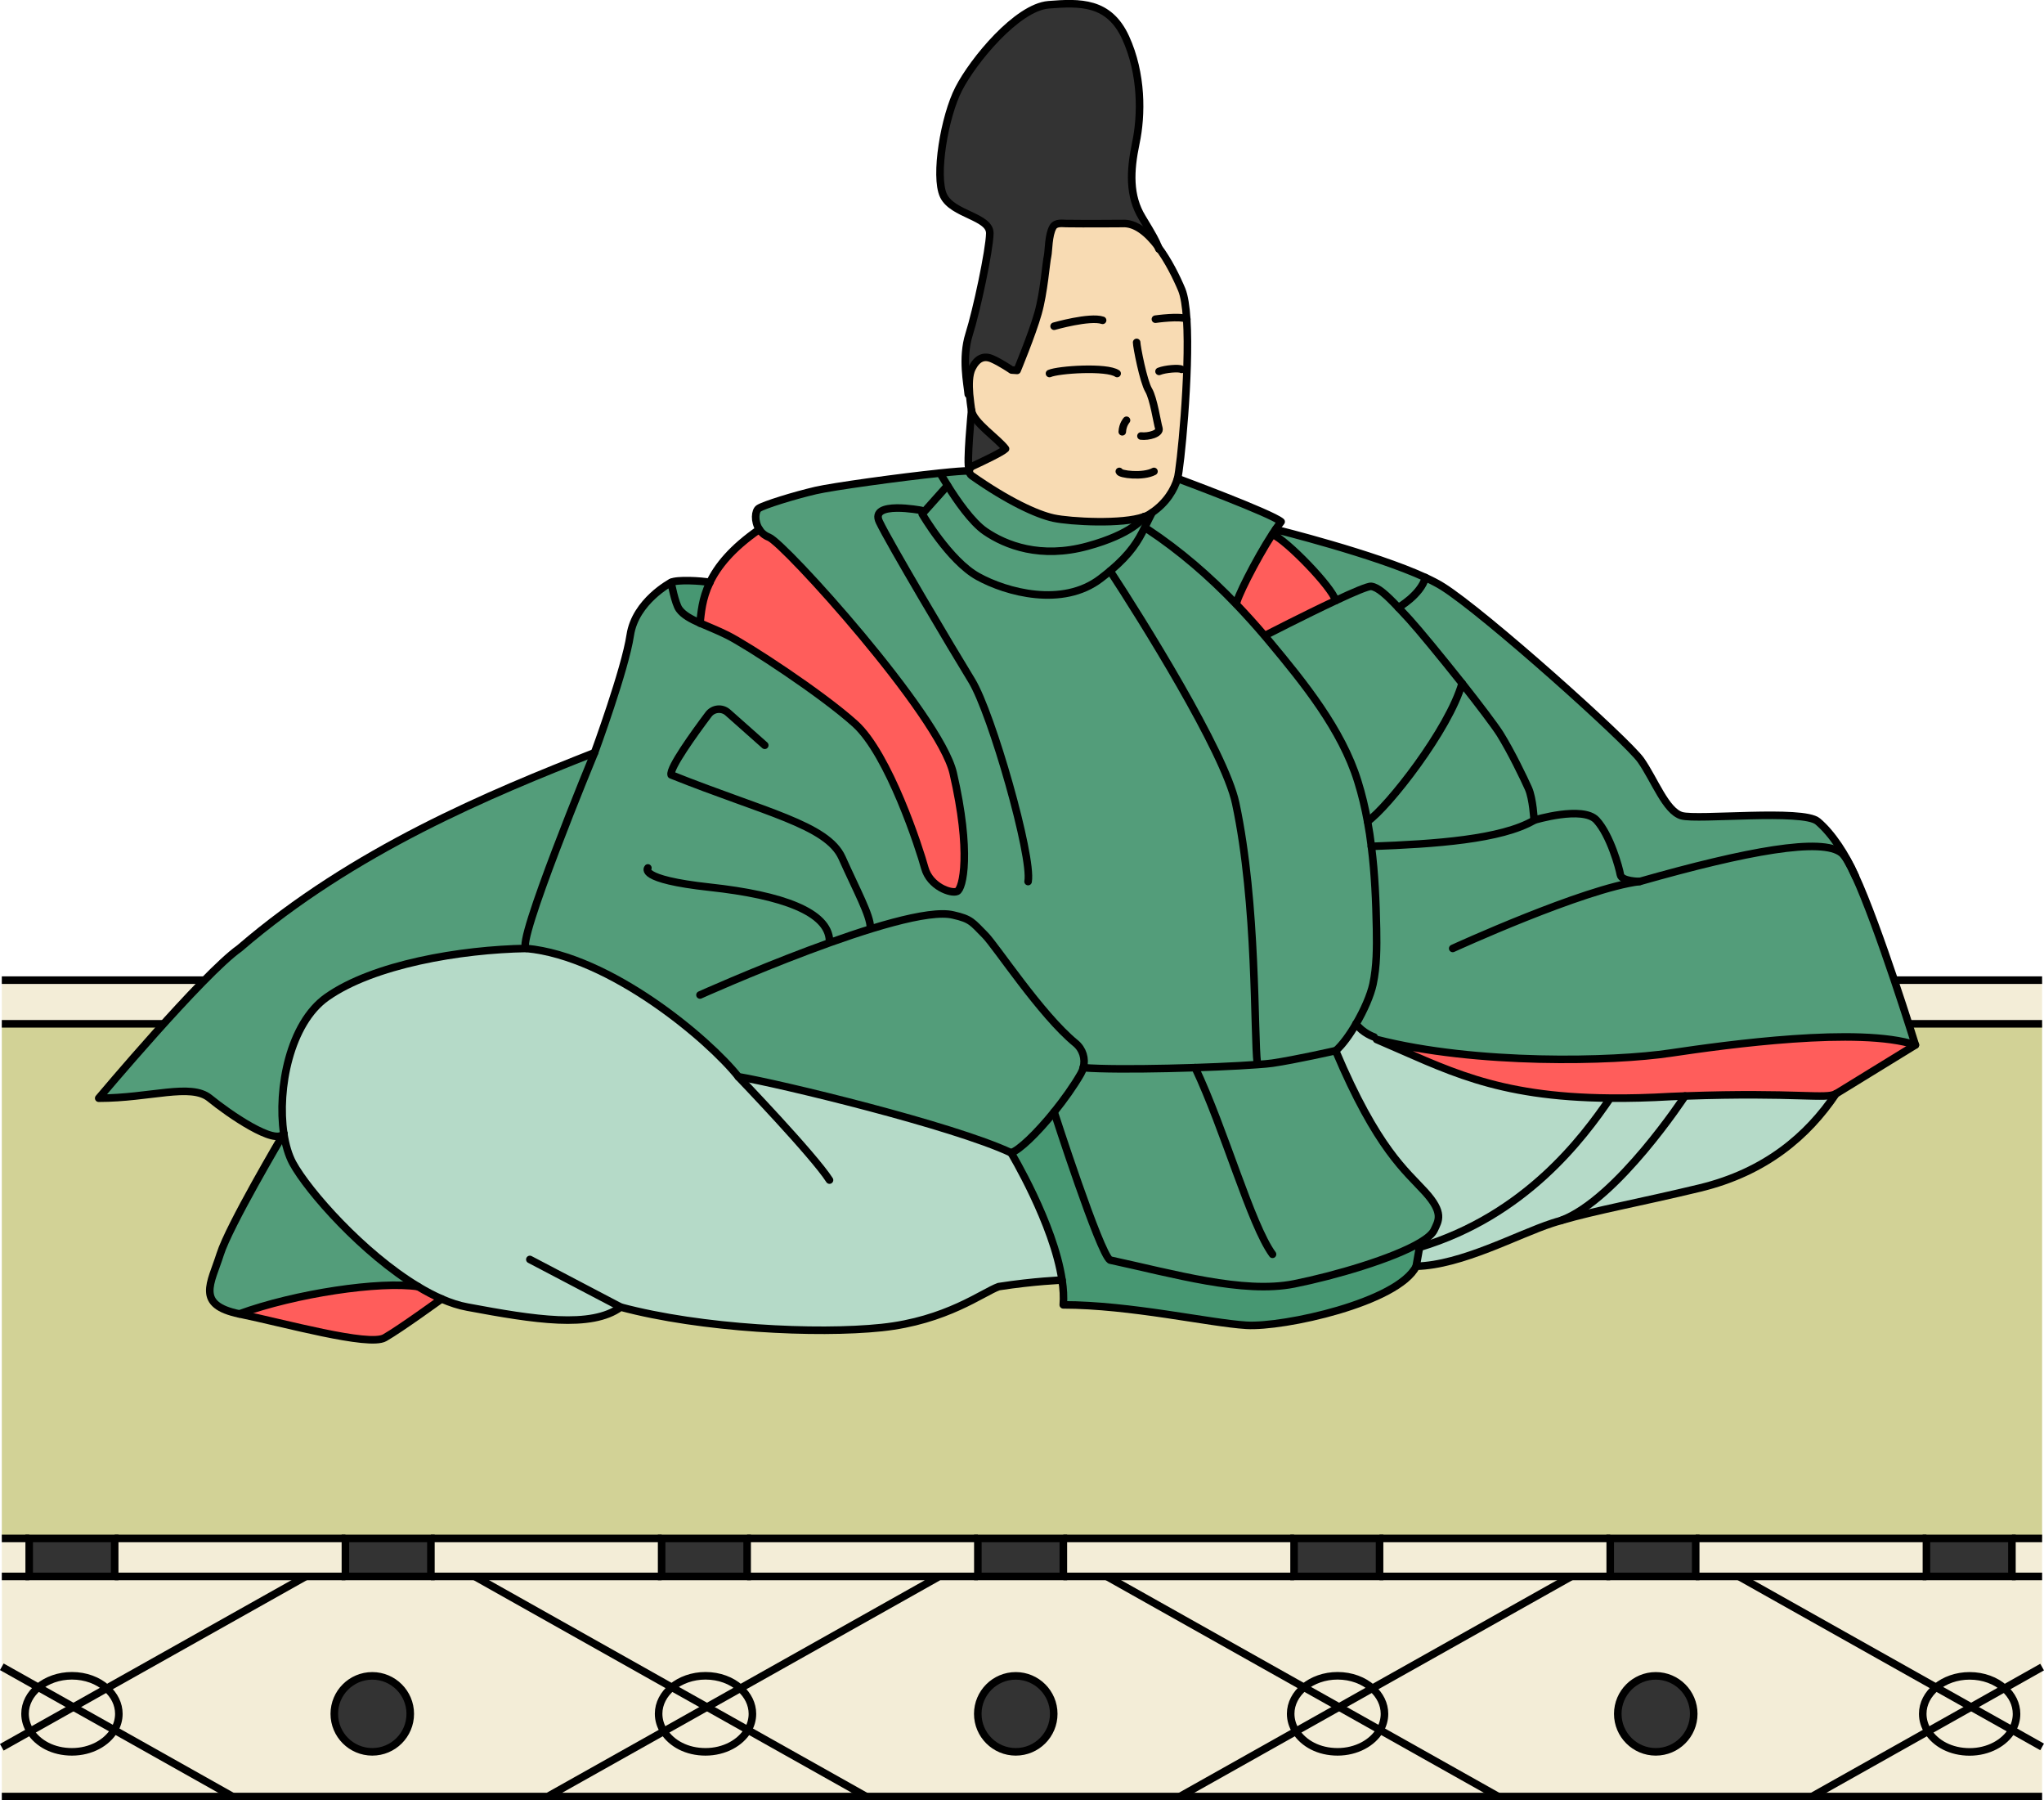 <svg xmlns="http://www.w3.org/2000/svg" viewBox="0 0 270.19 237.92"><defs><style>.cls-1{stroke-miterlimit:10}.cls-1,.cls-2{fill:none;stroke:#000}.cls-3{fill:#f3edd7}.cls-10,.cls-3,.cls-5,.cls-6,.cls-7,.cls-9{stroke-width:0}.cls-2{stroke-linecap:round;stroke-linejoin:round}.cls-5{fill:#333}.cls-6{fill:#479772}.cls-7{fill:#b5dac8}.cls-9{fill:#ff5d5b}.cls-10{fill:#539d7a}</style></defs><g id="_畳" data-name="畳"><path d="M.24 203.31h3.62v5.02H.24zM269.94 230.86v6.56h-30.43l15.34-8.63c1.03 1.61 3.11 2.72 5.51 2.72s4.62-1.18 5.61-2.88l3.97 2.23Z" class="cls-3"/><path d="M269.94 220.31v10.55l-3.97-2.23c.38-.65.59-1.38.59-2.14 0-1.3-.62-2.48-1.61-3.38l4.99-2.8Z" class="cls-3"/><path d="M269.94 208.33v11.98l-4.99 2.8c-1.14-1.01-2.77-1.64-4.59-1.64s-3.31.58-4.43 1.51l-26.08-14.66h40.09ZM269.94 129.53v5.77H.24v-5.77h269.7z" class="cls-3"/><path d="M265.95 203.31h3.99v5.02h-3.99zM266.57 226.49c0 .76-.21 1.49-.59 2.14l-5.41-3.05 4.39-2.47c1 .89 1.61 2.07 1.61 3.38ZM260.56 225.59l5.41 3.05c-1 1.7-3.13 2.88-5.61 2.88s-4.48-1.1-5.51-2.72l5.71-3.21Z" class="cls-3"/><path d="M254.65 203.31h11.3v5.02h-11.3z" class="cls-5"/><path d="m264.95 223.12-4.39 2.47-4.63-2.6c1.13-.93 2.7-1.51 4.43-1.51 1.82 0 3.45.63 4.59 1.64Z" class="cls-3"/><path d="m260.56 225.59-5.71 3.21c-.44-.69-.69-1.48-.69-2.31 0-1.37.68-2.6 1.77-3.51l4.63 2.6Z" class="cls-3"/><path d="m229.85 208.33 26.08 14.66c-1.09.9-1.77 2.13-1.77 3.51 0 .83.25 1.62.69 2.31l-15.34 8.63h-41.45l-15.64-8.79c.38-.65.59-1.38.59-2.14 0-1.3-.62-2.48-1.61-3.37l26.32-14.79h22.14Zm-5.96 18.16c0-2.77-2.25-5.02-5.02-5.02s-5.02 2.25-5.02 5.02 2.25 5.02 5.02 5.02 5.02-2.25 5.02-5.02ZM254.65 208.33h-30.5v-5.02h30.5v5.02z" class="cls-3"/><path d="M212.85 203.31h11.3v5.02h-11.3zM218.88 221.48c2.77 0 5.02 2.25 5.02 5.02s-2.25 5.02-5.02 5.02-5.02-2.25-5.02-5.02 2.25-5.02 5.02-5.02Z" class="cls-5"/><path d="m207.72 208.33-26.32 14.79c-1.14-1.02-2.77-1.65-4.59-1.65s-3.31.58-4.43 1.51l-26.08-14.66h61.42Z" class="cls-3"/><path d="M182.35 208.33v-5.02h30.5v5.02h-30.5zM198.06 237.42h-42.1l15.34-8.63c1.03 1.61 3.12 2.72 5.51 2.72s4.62-1.18 5.61-2.88l15.64 8.79ZM183.01 226.49c0 .76-.21 1.49-.59 2.14l-5.41-3.05 4.39-2.46c1 .89 1.61 2.07 1.61 3.37Z" class="cls-3"/><path d="m177.01 225.59 5.41 3.05c-1 1.7-3.13 2.88-5.61 2.88s-4.48-1.1-5.51-2.72l5.71-3.21Z" class="cls-3"/><path d="M171.06 203.31h11.3v5.02h-11.3z" class="cls-5"/><path d="M176.81 221.48c1.82 0 3.45.63 4.59 1.65l-4.39 2.46-4.63-2.6c1.13-.93 2.7-1.51 4.43-1.51Z" class="cls-3"/><path d="m177.01 225.59-5.71 3.21c-.44-.69-.69-1.48-.69-2.31 0-1.37.68-2.6 1.77-3.51l4.63 2.6Z" class="cls-3"/><path d="m146.3 208.33 26.08 14.66c-1.09.9-1.77 2.13-1.77 3.51 0 .83.25 1.62.69 2.31l-15.34 8.63h-41.45l-15.64-8.79c.38-.65.59-1.38.59-2.14 0-1.3-.62-2.48-1.61-3.37l26.32-14.79h22.14Zm-7.01 18.16c0-2.77-2.25-5.02-5.02-5.02s-5.02 2.25-5.02 5.02 2.25 5.02 5.02 5.02 5.02-2.25 5.02-5.02ZM171.06 208.33h-30.5v-5.02h30.5v5.02z" class="cls-3"/><path d="M129.26 203.31h11.3v5.02h-11.3zM134.27 221.48c2.77 0 5.02 2.25 5.02 5.02s-2.25 5.02-5.02 5.02-5.02-2.25-5.02-5.02 2.25-5.02 5.02-5.02Z" class="cls-5"/><path d="m124.16 208.33-26.32 14.79c-1.14-1.02-2.77-1.65-4.59-1.65s-3.31.58-4.43 1.51l-26.08-14.66h61.42Z" class="cls-3"/><path d="M129.26 208.33h-30.5v-5.02h30.5v5.02zM114.51 237.42h-42.1l15.34-8.63c1.03 1.61 3.11 2.72 5.51 2.72s4.62-1.18 5.61-2.88l15.64 8.79ZM99.46 226.49c0 .76-.21 1.49-.59 2.14l-5.41-3.05 4.39-2.46c1 .89 1.61 2.07 1.61 3.37Z" class="cls-3"/><path d="m93.46 225.59 5.41 3.05c-1 1.7-3.13 2.88-5.61 2.88s-4.48-1.1-5.51-2.72l5.71-3.21Z" class="cls-3"/><path d="M87.46 203.31h11.3v5.02h-11.3z" class="cls-5"/><path d="M93.26 221.48c1.82 0 3.45.63 4.59 1.65l-4.39 2.46-4.63-2.6c1.13-.93 2.7-1.51 4.43-1.51Z" class="cls-3"/><path d="m93.46 225.59-5.71 3.21c-.44-.69-.69-1.48-.69-2.31 0-1.37.68-2.6 1.77-3.51l4.63 2.6Z" class="cls-3"/><path d="m62.75 208.33 26.08 14.66c-1.09.9-1.77 2.13-1.77 3.51 0 .83.25 1.62.69 2.31l-15.34 8.63H30.76l-15.64-8.79c.38-.65.59-1.38.59-2.14 0-1.3-.62-2.48-1.61-3.37l26.32-14.79h22.33Zm-8.52 18.16c0-2.77-2.25-5.02-5.02-5.02s-5.02 2.25-5.02 5.02 2.25 5.02 5.02 5.02 5.02-2.25 5.02-5.02ZM87.46 208.33h-30.5v-5.02h30.5v5.02z" class="cls-3"/><path d="M45.66 203.31h11.3v5.02h-11.3zM49.21 221.48c2.77 0 5.02 2.25 5.02 5.02s-2.25 5.02-5.02 5.02-5.02-2.25-5.02-5.02 2.25-5.02 5.02-5.02Z" class="cls-5"/><path d="M45.66 208.33h-30.5v-5.02h30.5v5.02zM30.76 237.42H.24v-6.52L4 228.79c1.03 1.61 3.12 2.72 5.51 2.72s4.62-1.18 5.61-2.88l15.64 8.79ZM15.72 226.49c0 .76-.21 1.49-.59 2.14l-5.41-3.05 4.39-2.46c1 .89 1.61 2.07 1.61 3.37Z" class="cls-3"/><path d="M3.86 203.31h11.3v5.02H3.86z" class="cls-5"/><path d="m9.71 225.59 5.41 3.05c-1 1.7-3.13 2.88-5.61 2.88s-4.48-1.1-5.51-2.72l5.71-3.21ZM9.51 221.48c1.82 0 3.45.63 4.59 1.65l-4.39 2.46-4.63-2.6c1.13-.93 2.7-1.51 4.43-1.51Z" class="cls-3"/><path d="M9.71 225.59 4 228.8c-.44-.69-.69-1.48-.69-2.31 0-1.37.68-2.6 1.77-3.51l4.63 2.6Z" class="cls-3"/><path d="m.24 220.27 4.83 2.72c-1.09.9-1.77 2.13-1.77 3.51 0 .83.25 1.62.69 2.31l-3.76 2.11v-10.64Z" class="cls-3"/><path d="M212.85 203.31H.24V135.3h269.7v68.01h-57.09z" style="fill:#d2d296;stroke-width:0"/><path d="M.24 208.33h40.18L14.1 223.12c-1.14-1.02-2.77-1.65-4.59-1.65s-3.31.58-4.43 1.51l-4.83-2.72v-11.94Z" class="cls-3"/><path d="M269.94 237.42H.24M.24 129.53h269.7M.24 135.3h269.7M265.95 203.31h3.99M224.15 203.31h30.5M182.35 203.31h30.5M140.56 203.31h30.5M98.76 203.31h30.5M56.96 203.31h30.5M15.16 203.31h30.5M.24 203.31h3.62M265.95 208.33h3.99M224.15 208.33h30.5M182.35 208.33h30.5M140.56 208.33h30.5M98.76 208.33h30.5M56.96 208.33h30.5M15.16 208.33h30.5M.24 208.33h3.62M72.4 237.42l15.35-8.62 5.71-3.21 4.39-2.47 26.31-14.79" class="cls-1"/><path d="m114.51 237.42-15.64-8.79-5.41-3.04-4.64-2.6-26.07-14.66M139.29 226.49c0 2.78-2.25 5.02-5.02 5.02s-5.02-2.25-5.02-5.02 2.25-5.02 5.02-5.02 5.02 2.25 5.02 5.02ZM223.89 226.49c0 2.78-2.25 5.02-5.02 5.02s-5.02-2.25-5.02-5.02 2.25-5.02 5.02-5.02 5.02 2.25 5.02 5.02Z" class="cls-1"/><path d="M97.85 223.12c1 .89 1.61 2.07 1.61 3.37 0 .76-.21 1.49-.59 2.14-1 1.7-3.13 2.88-5.61 2.88s-4.48-1.1-5.51-2.72c-.44-.69-.69-1.48-.69-2.31 0-1.37.68-2.6 1.77-3.51 1.13-.93 2.7-1.51 4.43-1.51 1.82 0 3.45.63 4.59 1.65ZM.24 230.91 4 228.8l5.71-3.21 4.39-2.47 26.32-14.79" class="cls-1"/><path d="m30.76 237.42-15.63-8.79-5.42-3.04-4.63-2.6-4.84-2.72" class="cls-1"/><path d="M14.1 223.12c1 .89 1.61 2.07 1.61 3.37 0 .76-.21 1.49-.59 2.14-1 1.7-3.13 2.88-5.61 2.88s-4.48-1.1-5.51-2.72c-.44-.69-.69-1.48-.69-2.31 0-1.37.68-2.6 1.77-3.51 1.13-.93 2.7-1.51 4.43-1.51 1.82 0 3.45.63 4.59 1.65ZM155.96 237.42l15.34-8.62 5.71-3.21 4.39-2.47 26.32-14.79" class="cls-1"/><path d="m198.06 237.42-15.64-8.79-5.41-3.04-4.63-2.6-26.08-14.66" class="cls-1"/><path d="M181.4 223.12c1 .89 1.61 2.07 1.61 3.37 0 .76-.21 1.49-.59 2.14-1 1.7-3.13 2.88-5.61 2.88s-4.48-1.1-5.51-2.72c-.44-.69-.69-1.48-.69-2.31 0-1.37.68-2.6 1.77-3.51 1.13-.93 2.7-1.51 4.43-1.51 1.82 0 3.45.63 4.59 1.65ZM239.51 237.42l15.34-8.62 5.71-3.21 4.39-2.47 4.99-2.81" class="cls-1"/><path d="m269.94 230.86-3.96-2.23-5.42-3.04-4.63-2.6-26.08-14.66" class="cls-1"/><path d="M264.95 223.12c1 .89 1.61 2.07 1.61 3.38 0 .76-.21 1.49-.59 2.14-1 1.7-3.13 2.88-5.61 2.88s-4.48-1.1-5.51-2.72c-.44-.69-.69-1.48-.69-2.31 0-1.37.68-2.6 1.77-3.51 1.13-.93 2.7-1.51 4.43-1.51 1.82 0 3.45.63 4.59 1.64ZM54.23 226.49c0 2.78-2.25 5.02-5.02 5.02s-5.02-2.25-5.02-5.02 2.25-5.02 5.02-5.02 5.02 2.25 5.02 5.02ZM3.86 203.31h11.3v5.02H3.86zM45.66 203.31h11.3v5.02h-11.3zM87.46 203.31h11.3v5.02h-11.3zM129.26 203.31h11.3v5.02h-11.3zM171.06 203.31h11.3v5.02h-11.3zM212.85 203.31h11.3v5.02h-11.3zM254.65 203.31h11.3v5.02h-11.3z" class="cls-1"/></g><g id="_レイヤー_2" data-name="レイヤー 2"><path d="m253.19 138.09-10.5 6.45c-1.23.77-5.16-.22-19.94.3-.59.02-1.21.04-1.84.07-2.95.17-5.62.24-8.06.21-15.38-.14-21.73-3.86-30.87-7.75 13.17 3.38 31.28 2.93 38.82 1.8 7.54-1.12 24.97-3.52 32.4-1.08Z" class="cls-9"/><path d="M216.74 116.5c14.25-4.05 24.15-5.85 26.7-3.75.46.38 1.07 1.44 1.74 2.91 3.15 6.77 8 22.45 8 22.45-7.43-2.44-24.86-.04-32.4 1.08-7.53 1.13-25.64 1.58-38.82-1.8l-.33-.34s-1.49-.49-2.4-1.74c1.06-1.81 1.93-3.82 2.24-5.24.51-2.39.51-4.86.47-7.3-.07-3.62-.22-7.29-.68-10.9 8.47-.31 17.17-.91 21.52-3.45 0 0 6.45-1.96 8.25 0 1.8 1.95 3 6.3 3.15 7.2s2.56.9 2.56.9Z" class="cls-10"/><path d="M245.19 115.65c-.68-1.47-1.29-2.53-1.74-2.91-2.56-2.1-12.45-.3-26.7 3.75 0 0-2.41 0-2.56-.9s-1.35-5.25-3.15-7.2c-1.8-1.96-8.25 0-8.25 0s-.15-2.86-.75-4.2-2.26-4.8-3.75-7.2c-.69-1.09-2.75-3.81-5.02-6.69-2.7-3.4-5.68-7.03-6.98-8.46-.52-.57-1-1.09-1.45-1.56 0 0 2.94-1.67 3.59-3.96.85.39 1.6.78 2.21 1.16 5.55 3.45 24.45 20.4 26.25 22.96 1.8 2.55 3.3 6.75 5.4 7.35 2.1.6 16.05-.9 17.99.75 1.9 1.6 3.74 4.45 4.9 7.1Z" class="cls-10"/><path d="M222.74 144.84c14.79-.52 18.71.47 19.94-.3-3.75 5.55-9.3 10.35-17.99 12.45-7.98 1.92-13.82 2.96-18.31 4.28 7.43-2.78 16.36-16.44 16.36-16.44Z" class="cls-7"/><path d="M220.9 144.92c.63-.03 1.25-.05 1.84-.07 0 0-8.94 13.65-16.36 16.44-.02 0-.04 0-.04.02-.4.11-.78.22-1.15.34-4.65 1.51-11.96 5.55-17.99 5.7l.45-2.5c13.99-4.21 21.6-14.44 25.19-19.7 2.44.02 5.11-.05 8.06-.22Z" class="cls-7"/><path d="M212.84 145.13c-3.6 5.27-11.2 15.5-25.19 19.71l.12-.66c.93-.56 1.58-1.11 1.82-1.63.59-1.25 1.31-2.26-1.2-5.03-2.51-2.77-6.32-5.62-11.83-18.67.88-.78 1.84-2.11 2.68-3.55.91 1.25 2.4 1.74 2.4 1.74l.33.34c9.14 3.89 15.49 7.61 30.87 7.75Z" class="cls-7"/><path d="M202.04 104.19c.6 1.35.75 4.2.75 4.2-4.35 2.55-13.05 3.15-21.52 3.45-.13-1.1-.3-2.19-.5-3.29 2.73-1.92 10.77-12.17 12.5-18.26 2.27 2.88 4.34 5.6 5.02 6.69 1.5 2.4 3.15 5.85 3.75 7.2Z" class="cls-10"/><path d="M186.29 81.85c1.3 1.43 4.28 5.06 6.98 8.46-1.73 6.09-9.76 16.34-12.5 18.26-.33-1.8-.75-3.59-1.3-5.34-2.12-6.83-7.13-13.02-11.65-18.44-.21-.25-.41-.5-.63-.75l.11-.1s5.19-2.67 9.25-4.57c2.33-1.09 4.29-1.93 4.7-1.88.88.11 1.99 1.11 3.58 2.79.44.47.93.99 1.45 1.56ZM188.39 157.52c2.51 2.78 1.79 3.78 1.2 5.03-.25.52-.89 1.07-1.82 1.63-3.58 2.15-11.34 4.42-16.7 5.49-6.75 1.35-15.98-1.35-24.33-3.15-1.37-.91-7.39-19.58-7.39-19.58 1.31-1.63 2.59-3.42 3.52-5.04.15-.26.26-.54.33-.81 4.7.39 17.52 0 22.99-.41.9-.06 1.6-.13 2.03-.19 3.08-.45 8.35-1.65 8.35-1.65 5.51 13.05 9.31 15.91 11.83 18.67Z" class="cls-10"/><path d="m187.77 164.18-.12.66-.45 2.5c-2.41 4.79-17.55 8.1-22.45 7.8s-15.36-2.7-24.21-2.7c.08-1.02.02-2.13-.16-3.28-1.11-7.47-6.74-16.82-6.74-16.82 1.08-.31 3.45-2.63 5.7-5.4 0 0 6.02 18.67 7.39 19.58 8.35 1.8 17.58 4.49 24.33 3.15 5.36-1.07 13.12-3.34 16.7-5.49Z" class="cls-6"/><path d="M188.43 76.33c-.64 2.28-3.59 3.96-3.59 3.96-1.59-1.68-2.7-2.68-3.58-2.79-.41-.05-2.37.78-4.7 1.88-.49-1.8-6.48-7.95-8.35-8.76l-.03-.02c.14-.22.28-.43.42-.63s13.02 3.23 19.81 6.37ZM181.95 122.75c.04 2.44.04 4.91-.47 7.3-.31 1.43-1.18 3.44-2.24 5.24-.84 1.45-1.8 2.77-2.68 3.55 0 0-5.28 1.2-8.35 1.65-.43.06-1.13.13-2.03.19v-.19c-.45-3.6 0-21-2.85-34.35-1.46-6.84-12.6-24.6-16.6-30.69 2.75-2.32 3.72-4 4.55-5.7l.44.22c4.27 2.83 8.16 6.2 11.71 9.91 1.3 1.36 2.55 2.75 3.76 4.17.21.25.41.5.63.75 4.52 5.42 9.53 11.61 11.65 18.44.55 1.75.97 3.54 1.3 5.34.2 1.09.37 2.19.5 3.29.46 3.61.61 7.28.68 10.9Z" class="cls-10"/><path d="M168.21 70.61c1.88.81 7.86 6.96 8.35 8.76-4.06 1.9-9.25 4.57-9.25 4.57l-.11.1c-1.22-1.42-2.47-2.81-3.76-4.17-.19-.45 2.54-5.88 4.75-9.28l.03.02Z" class="cls-9"/><path d="M169.34 68.95c-.23.29-.48.63-.73 1-.14.2-.28.41-.42.63-2.21 3.4-4.93 8.83-4.75 9.28-3.55-3.7-7.44-7.08-11.71-9.91l-.44-.22c.32-.65.62-1.3.99-2 1.96-1.33 2.96-3.1 3.38-4.5 0 0 12.41 4.6 13.69 5.71ZM143.2 141.09c-.07.27-.18.55-.33.81-.93 1.62-2.21 3.41-3.52 5.04-2.25 2.78-4.63 5.09-5.7 5.4-7.65-3.6-30.64-9.15-36.04-10.05-3.93-4.95-16.91-15.91-28.01-16.95-1.63-.15 9-25.87 9-25.87s4.05-11.02 4.72-15.53c.68-4.49 5.4-6.97 5.4-6.97s.52 2.79 1.07 3.54c.56.77 1.55 1.3 2.75 1.83 1.08.48 2.33.96 3.61 1.6 2.7 1.35 12.37 7.65 16.88 11.7 4.49 4.05 8.55 16.58 9.22 19.05.68 2.48 3.49 3.45 4.27 3.11.79-.33 1.91-5.17-.51-15.64-1.79-7.7-22.32-30.37-24.35-31.16-.59-.23-1-.6-1.28-1.04-.7-1.07-.56-2.47-.07-2.78.68-.45 4.61-1.68 7.53-2.36 2.19-.51 11.04-1.74 16.43-2.3s.38.69.99 1.65l-3.35 3.75s3.6 6.19 7.37 8.27c3.77 2.09 11.19 4.11 16.2.28.46-.35.88-.69 1.27-1.01 4 6.1 15.14 23.86 16.6 30.69 2.86 13.35 2.4 30.76 2.86 34.35v.19c-5.48.41-18.3.79-23 .41Z" class="cls-10"/><path d="M153.07 32.59c1.38 1.83 2.49 4.11 3.15 5.68.34.83.56 2.2.66 3.91.45 7.11-.86 19.85-1.22 21.06-.42 1.4-1.43 3.17-3.38 4.5-.14.1-.29.19-.44.28-.17.1-.37.19-.59.26-2.81 1.03-9.72.67-11.95.19-2.24-.49-6.05-2.26-10.82-5.61a.746.746 0 0 1-.32-.63c0-.07.02-.13.04-.19a.73.73 0 0 1 .39-.44c1.47-.68 3.9-1.83 4.36-2.29-1.01-1.36-4.27-3.49-4.5-5.07-.09-.6-.19-1.36-.26-2.14-.11-1.27-.1-2.59.33-3.43.67-1.35 1.58-1.74 2.7-1.23 1.13.5 2.53 1.46 2.53 1.46l.73.05s1.97-4.78 2.76-7.53c.79-2.76 1.07-6.76 1.27-7.6.15-.63.11-2.76.7-3.8.37-.65 1.31-.48 1.77-.48 2.36.03 7.39 0 7.39 0 1.75-.12 3.38 1.25 4.73 3.04Z" style="fill:#f8dbb3;stroke-width:0"/><path d="M150.97 28.74c1.51 2.49 1.84 3.12 2.11 3.84-1.36-1.79-2.98-3.16-4.73-3.04 0 0-5.03.04-7.39 0-.46 0-1.4-.18-1.77.48-.6 1.04-.56 3.16-.7 3.8-.2.84-.48 4.84-1.27 7.6-.78 2.76-2.76 7.53-2.76 7.53l-.73-.05s-1.4-.96-2.53-1.46c-1.12-.51-2.03-.11-2.7 1.23-.42.84-.43 2.16-.33 3.43H128c-.12-1.35-.88-4.78.11-7.92 1-3.15 2.69-11.09 2.74-13.33.05-2.26-4.95-2.48-6.13-5.01-1.18-2.54.11-10.41 2.03-14.12C128.66 8 134.45.97 138.62.63c4.16-.33 7.98-.45 10.18 4.34 2.19 4.78 2.14 10.23 1.35 13.95-.78 3.71-.9 6.97.83 9.82Z" class="cls-5"/><path d="M151.83 68.03c.15-.09.3-.19.44-.28-.37.7-.67 1.35-.99 2-.83 1.7-1.8 3.38-4.55 5.7-.39.33-.81.66-1.27 1.01-5.01 3.82-12.43 1.81-16.2-.28-3.76-2.08-7.37-8.27-7.37-8.27l3.35-3.75c1.16 1.87 3.19 4.83 4.98 6.05 2.7 1.85 7.31 3.65 13.5 1.96 5.99-1.63 7.42-3.75 7.5-3.88.22-.08.42-.18.59-.27Z" class="cls-10"/><path d="M151.23 68.3c-.08.13-1.51 2.25-7.5 3.88-6.2 1.69-10.8-.11-13.5-1.96-1.79-1.22-3.82-4.19-4.98-6.05-.61-.96-.99-1.64-.99-1.64 1.79-.19 3.19-.31 3.84-.3h.04c0 .24.1.48.32.63 4.77 3.35 8.58 5.12 10.82 5.61 2.23.48 9.14.85 11.95-.18Z" class="cls-10"/><path d="M97.6 142.3c5.4.9 28.39 6.44 36.04 10.05 0 0 5.63 9.35 6.74 16.82 0 0-3.6.12-8.37.86-2.08.74-6.92 4.51-15.47 5.41-8.56.9-23.86.15-34.5-2.7-3.9 2.85-11.4 1.65-20.25 0-1.11-.2-2.26-.58-3.44-1.09-1.02-.45-2.06-.99-3.09-1.62-7.26-4.37-14.51-12.55-16.58-16.34-.56-1.02-.95-2.37-1.18-3.9-.86-5.9.8-14.55 5.68-18 6.15-4.35 17.7-6.3 26.4-6.45 11.09 1.05 24.08 12 28.01 16.95Z" class="cls-7"/><path d="M132.93 59.31c-.47.46-2.89 1.61-4.36 2.29-.19.1-.33.26-.39.44l-.07-.04c-.38-.62.32-7.76.32-7.76.23 1.58 3.49 3.71 4.5 5.07Z" class="cls-5"/><path d="M126 102.17c2.42 10.47 1.3 15.31.51 15.64-.78.33-3.6-.63-4.27-3.11-.67-2.48-4.72-15-9.22-19.05-4.5-4.05-14.18-10.35-16.88-11.7-1.29-.63-2.54-1.11-3.61-1.6.15-1.31.25-3.17 1.3-5.38 1-2.1 2.89-4.49 6.54-7.01.27.44.69.81 1.28 1.04 2.03.79 22.56 23.46 24.35 31.16Z" class="cls-9"/><path d="M93.84 76.97c-1.06 2.2-1.15 4.06-1.3 5.38-1.2-.53-2.19-1.07-2.75-1.83-.55-.75-1.07-3.54-1.07-3.54.73-.4 4-.23 5.12 0Z" class="cls-6"/><path d="M78.59 99.47s-10.63 25.72-9 25.87c-8.7.15-20.25 2.1-26.4 6.45-4.88 3.45-6.55 12.11-5.68 18-1.05 1.7-7.3-2.63-9.79-4.66s-7.85 0-14.67 0c0 0 13.8-16.42 18.59-19.79 15.16-13.05 33.23-20.47 46.95-25.87Z" class="cls-10"/><path d="M55.27 170.03c1.03.63 2.07 1.17 3.09 1.62 0 0-5.42 3.94-7.52 5.14-2.1 1.21-13.35-1.95-19.2-3.15 7.36-2.7 18.59-4.37 23.63-3.61Z" class="cls-9"/><path d="M55.27 170.03c-5.03-.76-16.27.92-23.63 3.61-5.84-1.2-3.75-4.05-2.55-7.88 1.18-3.77 8.2-15.6 8.42-15.97.23 1.52.63 2.87 1.18 3.9 2.07 3.79 9.31 11.97 16.58 16.34Z" class="cls-10"/><path d="M151.24 68.29c.22-.07.42-.17.59-.26.15-.09.3-.19.44-.28 1.96-1.33 2.96-3.1 3.38-4.5.36-1.21 1.67-13.95 1.22-21.06-.11-1.71-.32-3.08-.66-3.91-.66-1.57-1.76-3.84-3.15-5.68" class="cls-2"/><path d="M153.07 32.58c-1.36-1.79-2.98-3.16-4.73-3.04 0 0-5.03.04-7.39 0-.46 0-1.4-.18-1.77.48-.6 1.04-.56 3.16-.7 3.8-.2.84-.48 4.84-1.27 7.6-.78 2.76-2.76 7.53-2.76 7.53l-.73-.05s-1.4-.96-2.53-1.46c-1.12-.51-2.03-.11-2.7 1.23-.42.84-.43 2.16-.33 3.43.07.78.18 1.54.26 2.14.23 1.58 3.49 3.71 4.5 5.07-.47.46-2.89 1.61-4.36 2.29-.19.1-.33.26-.39.44-.02.06-.04.12-.04.19 0 .23.1.47.32.63 4.77 3.35 8.58 5.12 10.82 5.61 2.23.48 9.14.85 11.95-.18" class="cls-2"/><path d="M128.43 54.24s-.7 7.15-.32 7.76M127.99 52.11c-.12-1.36-.88-4.79.11-7.93 1-3.15 2.69-11.09 2.74-13.33.05-2.26-4.95-2.48-6.13-5.01-1.18-2.54.11-10.41 2.03-14.12C128.65 8 134.44.97 138.61.63c4.16-.33 7.98-.45 10.18 4.34 2.19 4.78 2.14 10.23 1.35 13.95-.78 3.71-.9 6.97.83 9.82 1.51 2.49 1.84 3.12 2.11 3.84h0c.04.11.08.21.11.33M138.73 49.36c1.18-.52 7.59-.94 8.94 0" class="cls-2"/><path d="M139.34 43.11s4.72-1.35 6.41-.78M152.73 42.18s3.35-.48 4.15 0M150.25 45.25c0 .56.9 5.17 1.58 6.3.67 1.12 1.14 4.39 1.36 5.06.21.68-1.36 1.13-2.37 1.01M148.91 55.54s-.51.56-.56 1.52M147.96 62.3c0 .39 3.15.78 4.58 0M88.72 76.97c.73-.4 4-.23 5.12 0" class="cls-2"/><path d="M92.53 82.35c.15-1.31.25-3.17 1.3-5.38 1-2.1 2.89-4.49 6.54-7.01M121.79 67.45s-6.9-1.33-5.55 1.51c1.36 2.85 9.55 16.65 12.21 20.99 2.65 4.35 8.05 23.25 7.45 26.55M155.66 63.24s12.41 4.6 13.69 5.71c-.23.29-.48.63-.73 1-.14.2-.28.41-.42.63-2.21 3.4-4.93 8.83-4.75 9.28" class="cls-2"/><path d="M168.21 70.61c1.88.81 7.86 6.96 8.35 8.76M168.62 69.97s13.02 3.22 19.81 6.36c.85.39 1.6.78 2.21 1.16 5.55 3.45 24.45 20.4 26.25 22.96 1.8 2.55 3.3 6.75 5.4 7.35 2.1.6 16.05-.9 17.99.75 1.9 1.6 3.74 4.45 4.9 7.1.04.07.06.13.09.2M151.73 69.97c4.27 2.83 8.16 6.2 11.71 9.91 1.3 1.36 2.55 2.75 3.76 4.17.21.25.41.5.63.75 4.52 5.42 9.53 11.61 11.65 18.44.55 1.75.97 3.54 1.3 5.34.2 1.09.37 2.19.5 3.29.46 3.61.61 7.28.68 10.9.04 2.44.04 4.91-.47 7.3-.31 1.43-1.18 3.44-2.24 5.24-.84 1.45-1.8 2.77-2.68 3.55M124.27 62.53s.38.68.99 1.64c1.16 1.87 3.19 4.83 4.98 6.05 2.7 1.85 7.31 3.65 13.5 1.96 5.99-1.63 7.42-3.75 7.5-3.88h0" class="cls-2"/><path d="m125.25 64.17-3.35 3.75s3.6 6.19 7.37 8.27c3.77 2.09 11.19 4.11 16.2.28.46-.35.88-.69 1.27-1.01 2.75-2.32 3.72-4 4.55-5.7.32-.65.62-1.3.99-2" class="cls-2"/><path d="M146.74 75.45c4 6.1 15.14 23.86 16.6 30.69 2.86 13.35 2.4 30.76 2.86 34.35M193.27 90.3c-1.73 6.09-9.76 16.34-12.5 18.26M181.27 111.85c8.47-.31 17.17-.91 21.52-3.45M192.03 125.34s17.36-7.95 24.71-8.85M184.84 80.29s2.94-1.67 3.59-3.96M101.09 98.49l-4.88-4.33c-.77-.68-1.95-.56-2.56.26-1.84 2.45-5.2 7.1-4.93 7.98 12.37 4.95 20.62 6.6 22.58 10.94 1.95 4.35 3.75 7.64 3.75 9.23M85.64 114.7s-1.45 1.5 8.2 2.55c9.66 1.05 15.66 3.3 15.81 7.05M253.19 138.09c-7.43-2.44-24.86-.04-32.4 1.08-7.53 1.13-25.64 1.58-38.82-1.8 9.14 3.89 15.49 7.61 30.87 7.75 2.44.03 5.11-.04 8.06-.21.63-.03 1.25-.05 1.84-.07 14.79-.52 18.71.47 19.94-.3M212.84 145.14c-3.6 5.26-11.2 15.49-25.19 19.7" class="cls-2"/><path d="M222.74 144.84s-8.94 13.65-16.36 16.44" class="cls-2"/><path d="M92.53 131.49s27.03-12.15 33.47-10.57c2.39.53 2.54.98 4.19 2.63 1.44 1.43 7.38 10.54 11.97 14.3.98.8 1.35 2.07 1.04 3.24-.07.27-.18.55-.33.81-.93 1.62-2.21 3.41-3.52 5.04-2.25 2.78-4.63 5.09-5.7 5.4 0 0 5.63 9.35 6.74 16.82.18 1.15.24 2.26.16 3.28 8.85 0 19.32 2.4 24.21 2.7s20.04-3.01 22.45-7.8c6.04-.15 13.34-4.19 17.99-5.7.37-.12.75-.24 1.15-.34 0 0 .03-.02.04-.02 4.49-1.32 10.34-2.36 18.31-4.28 8.7-2.11 14.25-6.9 17.99-12.45l10.5-6.45s-4.86-15.68-8-22.45c-.68-1.47-1.29-2.53-1.74-2.91-2.56-2.1-12.45-.3-26.7 3.75 0 0-2.41 0-2.56-.9s-1.35-5.25-3.15-7.2c-1.8-1.96-8.25 0-8.25 0s-.15-2.86-.75-4.2-2.26-4.8-3.75-7.2c-.69-1.09-2.75-3.81-5.02-6.69-2.7-3.4-5.68-7.03-6.98-8.46-.52-.57-1-1.09-1.45-1.56-1.59-1.68-2.7-2.68-3.58-2.79-.41-.05-2.37.78-4.7 1.88-4.06 1.9-9.25 4.57-9.25 4.57" class="cls-2"/><path d="M139.34 146.94s6.02 18.67 7.39 19.58c8.35 1.8 17.58 4.49 24.33 3.15 5.36-1.07 13.12-3.34 16.7-5.49.93-.56 1.58-1.11 1.82-1.63.59-1.25 1.31-2.26-1.2-5.03-2.51-2.77-6.32-5.62-11.83-18.67 0 0-5.28 1.2-8.35 1.65-.43.06-1.13.13-2.03.19-5.47.41-18.29.79-22.99.41h0M187.77 164.18l-.13.66-.44 2.5M133.64 152.34c-7.65-3.6-30.64-9.15-36.04-10.05-3.93-4.95-16.91-15.91-28.01-16.95-1.63-.15 9-25.87 9-25.87s4.05-11.02 4.72-15.53c.68-4.49 5.4-6.97 5.4-6.97s.52 2.79 1.07 3.54c.56.77 1.55 1.3 2.75 1.83 1.08.48 2.33.96 3.61 1.6 2.7 1.35 12.37 7.65 16.88 11.7 4.49 4.05 8.55 16.58 9.22 19.05.68 2.48 3.49 3.45 4.27 3.11.79-.33 1.91-5.17-.51-15.64-1.79-7.7-22.32-30.37-24.35-31.16-.59-.23-1-.6-1.28-1.04-.7-1.07-.56-2.47-.07-2.78.68-.45 4.61-1.68 7.53-2.36 2.19-.51 11.04-1.74 16.43-2.3 1.79-.19 3.19-.3 3.84-.29" class="cls-2"/><path d="M69.59 125.34c-8.7.15-20.25 2.1-26.4 6.45-4.88 3.45-6.55 12.11-5.68 18 .23 1.52.63 2.87 1.18 3.9 2.07 3.79 9.31 11.97 16.58 16.34 1.03.63 2.07 1.17 3.09 1.62 1.17.51 2.33.89 3.44 1.09 8.85 1.65 16.35 2.85 20.25 0 10.65 2.85 25.94 3.6 34.5 2.7 8.55-.9 13.39-4.67 15.47-5.41 4.78-.74 8.37-.86 8.37-.86" class="cls-2"/><path d="M97.6 142.3s9.94 10.35 12.05 13.65M31.64 173.64c7.36-2.7 18.59-4.37 23.63-3.61M70.04 166.44l12.01 6.3" class="cls-2"/><path d="M37.52 149.79s0 0 0 0c-.21.37-7.23 12.2-8.42 15.97-1.2 3.82-3.3 6.68 2.55 7.88 5.85 1.2 17.1 4.35 19.2 3.15 2.1-1.2 7.52-5.14 7.52-5.14" class="cls-2"/><path d="M78.59 99.47c-13.72 5.4-31.79 12.82-46.95 25.87-4.79 3.38-18.59 19.79-18.59 19.79 6.82 0 12.18-2.04 14.67 0s8.74 6.36 9.79 4.66M157.98 141.09c3.86 8.11 7.37 20.76 10.23 24.67M153.21 49.08c.84-.34 2.63-.47 2.97-.27M181.64 137.04s-1.49-.49-2.4-1.74" class="cls-2"/></g></svg>
